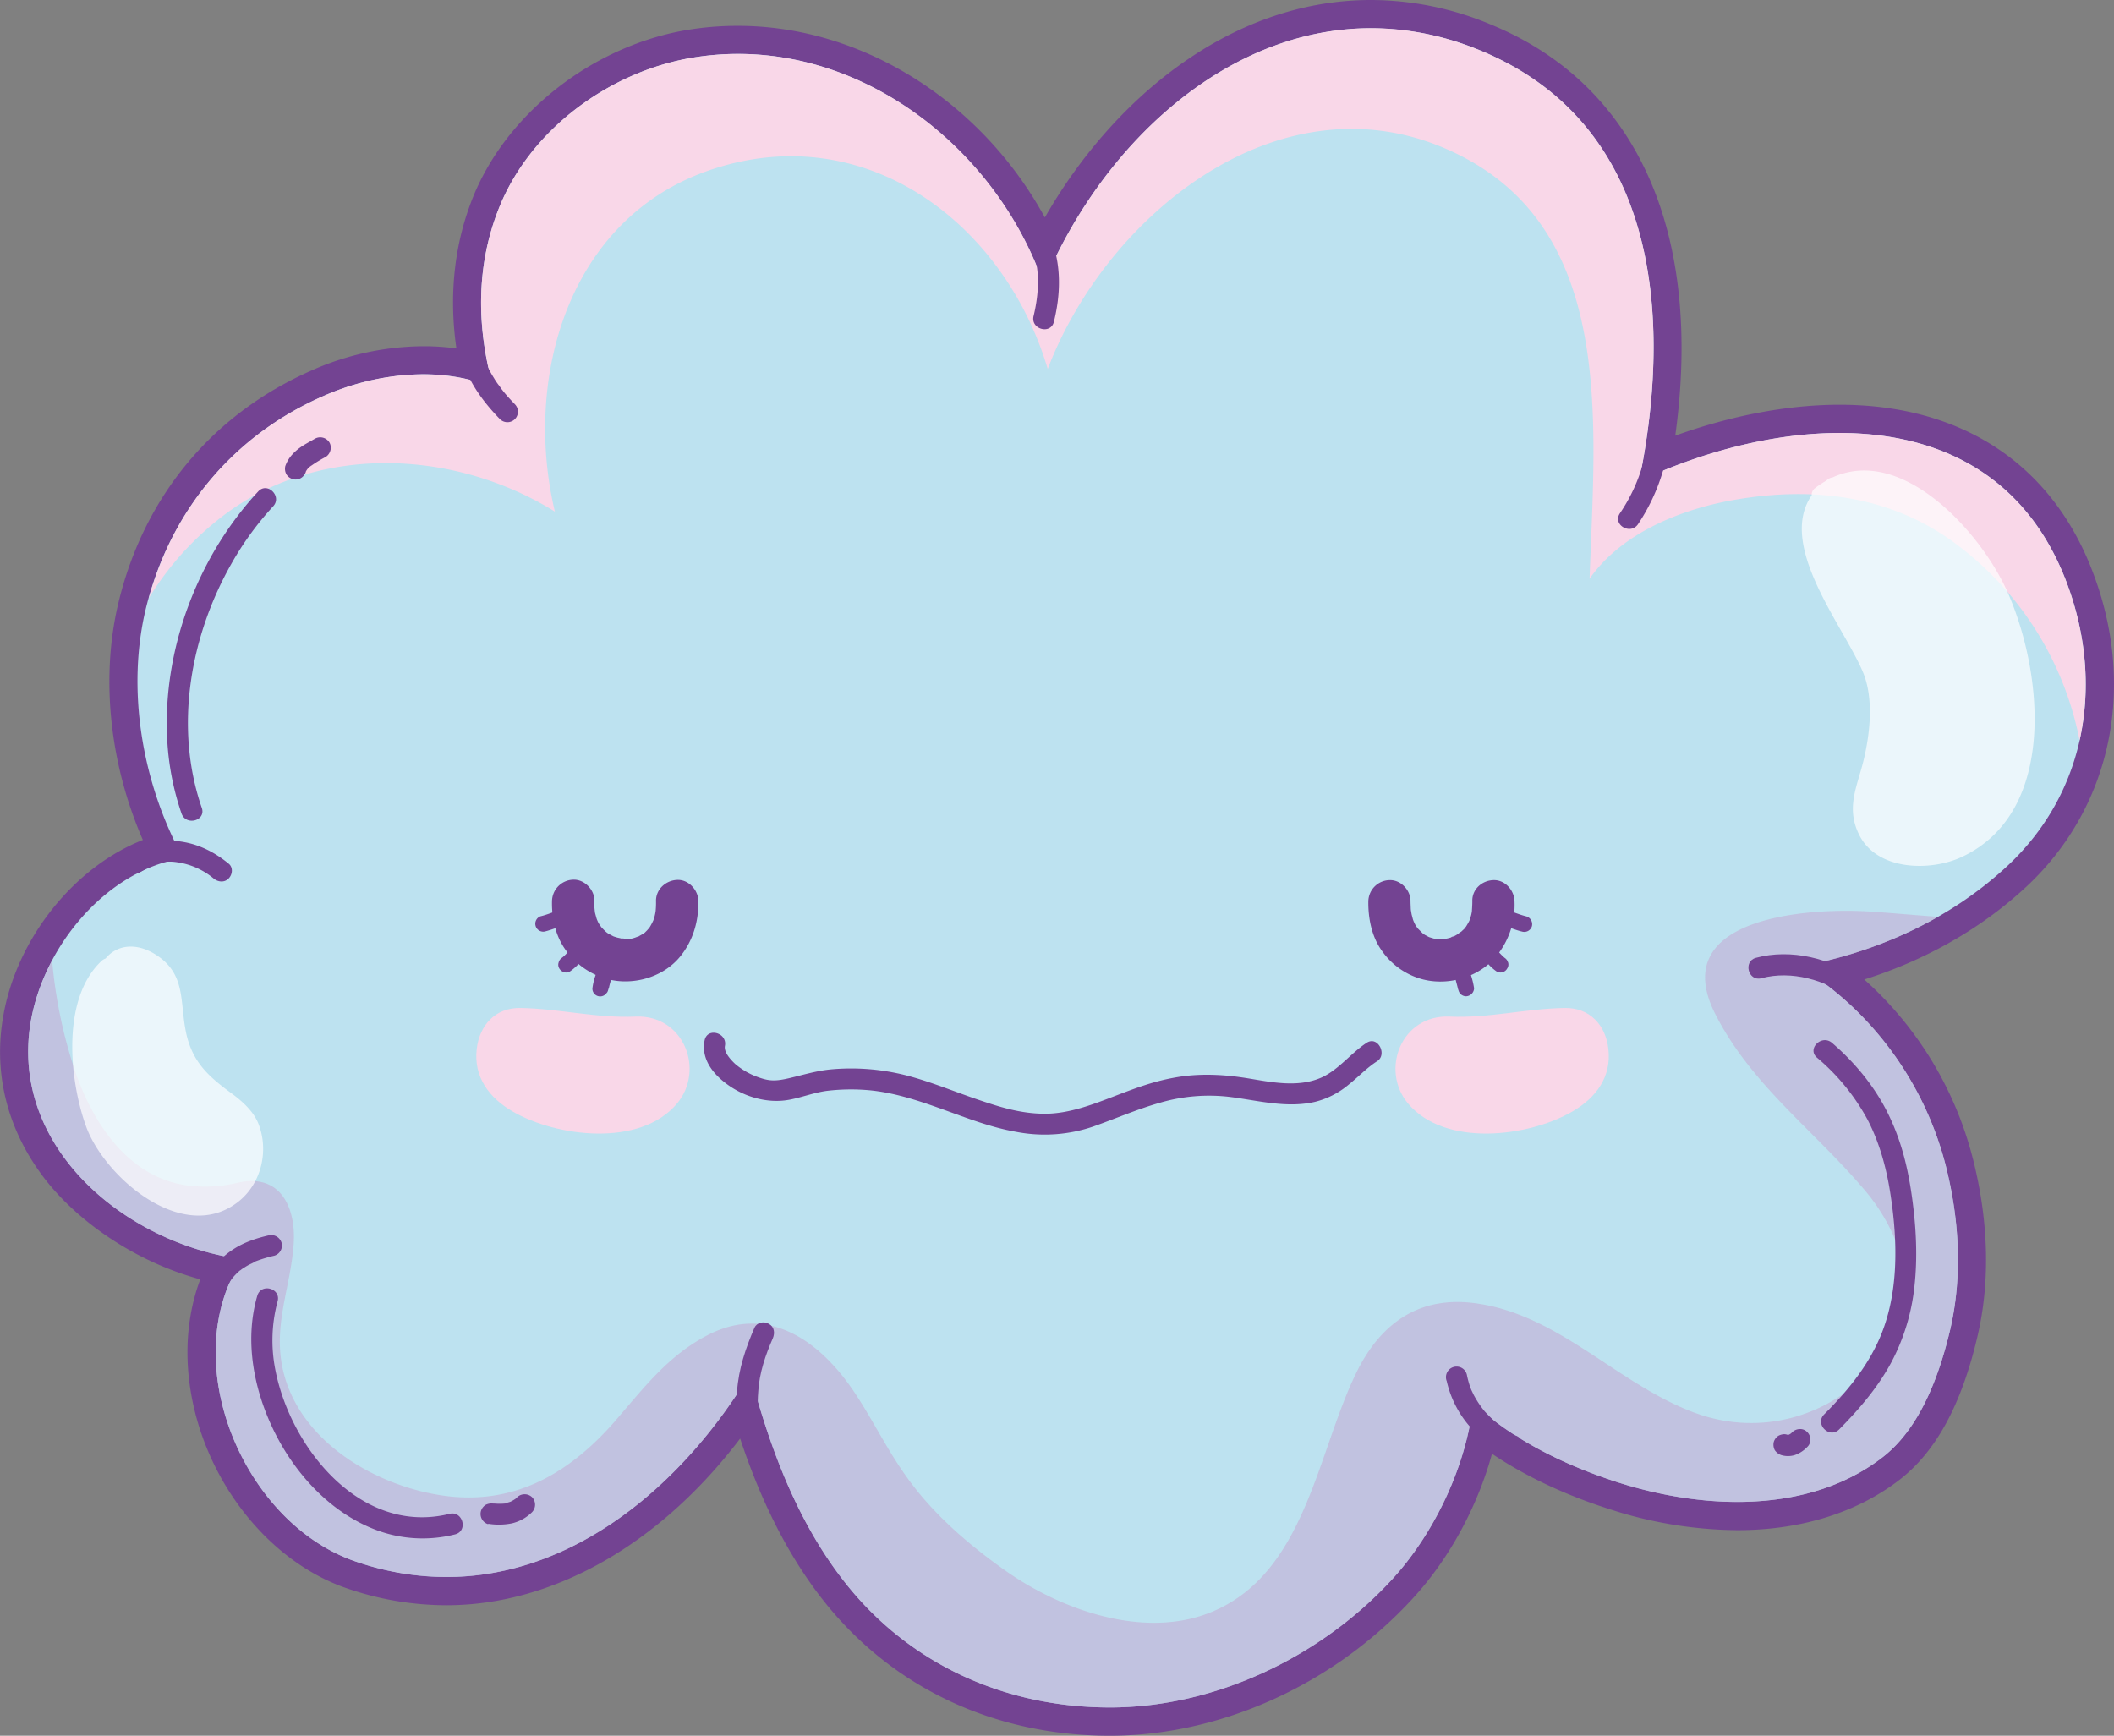 <svg xmlns="http://www.w3.org/2000/svg" width="957.4" height="786.1" viewBox="0 0 957.4 786.1">
  <rect x="0" y="0" width="957.4" height="786.1" fill="#808080" stroke="none"/>
  <title>emoji63_240147154</title>
  <g style="isolation: isolate">
    <g id="Layer_2" data-name="Layer 2">
      <g id="emoji63_240147154">
        <g>
          <g>
            <path d="M502,779.7c-49.6-.2-93.4-20.6-123.1-57.6-17.4-21.6-30.8-48.7-41.5-84.7-35.6,52.4-85.4,83.2-135.2,83.2a134.8,134.8,0,0,1-43.5-7.4c-27.3-9.5-50.9-34.8-61.5-66.2-8.7-25.6-7.8-51.3,2.4-72-30.5-6.4-59-23.9-75.9-47.2C9,507.6,3.5,484.3,7.8,460.6c6.5-35.4,34.1-67.4,65.7-76.5-17-34.9-22.1-75.7-13.4-110.6,11.3-45.9,41.1-81.4,84-100.1a120.3,120.3,0,0,1,47.5-10.3,95.1,95.1,0,0,1,22.9,2.7c-5.2-25.5-3.5-50.5,5.1-72.9,14.1-36.4,51.1-65.7,91.9-72.9a134.2,134.2,0,0,1,22.8-2c58,0,113.1,38.2,138.7,94.4,27.4-54.8,81.3-106,147.9-106a136.4,136.4,0,0,1,52.6,10.8c87.3,36.5,87.5,130.1,77.3,190,27.7-11.3,56.5-17.5,82.3-17.5,36.6,0,85,12.1,107.9,69.5,20,50.3,9.5,103-27.5,137.5-22.3,20.9-50.6,35.9-82.6,44a156.5,156.5,0,0,1,56.4,85.6c6.9,27,7.6,53.7,2.1,77.3-6.8,29.1-17.8,49.7-32.8,61.3-18.5,14.4-42,21.7-69.8,21.7h0a185.2,185.2,0,0,1-56.2-9.3c-16.8-5.4-39.6-14.7-58.8-29.7-5.3,25.7-18.6,52.2-36.3,71.6-34.6,37.9-84.3,60.5-132.9,60.5Z" fill="#bde2f0"/>
            <path d="M620.9,12.8A129.9,129.9,0,0,1,671,23.1c79.9,33.4,86.6,120.3,71.3,194.8,28-13,60.3-21.8,90.8-21.8,43.2,0,82.9,17.6,102,65.5,18.1,45.6,10.8,96.2-25.9,130.5-26.2,24.4-59.3,39.2-94.2,45.6,32.6,19.8,56.6,52.7,66.2,90.2,6.1,24.1,7.7,49.8,2,74.3-4.8,20.3-13.4,44.4-30.5,57.7-18.8,14.6-42.2,20.3-65.9,20.3-18.5,0-37.3-3.5-54.2-8.9-22.7-7.3-47.2-18.8-65.4-35.9-3.2,29.5-18.3,59.7-36.4,79.5-32.1,35.2-80.2,58.4-128.2,58.4H502c-46.3-.2-89-19-118.2-55.2-22.3-27.7-35-61.7-44.1-96.1-30.2,50.2-79.5,92.2-137.5,92.2a126.1,126.1,0,0,1-41.4-7.1c-51-17.6-81.3-91.1-51.1-136.8-52.9-7-106.1-51-95.6-108.6,5.7-31.2,30.4-63,61.9-71.6a57.3,57.3,0,0,1,6.9-1.6C64,354.1,57.2,311.5,66.2,275c10.8-43.3,39.3-77.8,80.4-95.7a114.3,114.3,0,0,1,45-9.8,85.5,85.5,0,0,1,31.8,5.9c-7.4-26.3-8-54,2.2-80.2,13.8-35.8,49.5-62.3,87-68.9a123.2,123.2,0,0,1,21.7-1.9c62.1,0,118,46,138.3,104.2C498.7,66,555,12.8,620.9,12.8m0-12.8V0C556.1,0,503,46.3,473.2,98.5c-28.5-52.2-82.4-86.8-138.9-86.8a136.9,136.9,0,0,0-23.9,2c-42.9,7.5-81.8,38.4-96.7,76.9-8.1,20.8-10.4,43.7-7,67.2a107.4,107.4,0,0,0-15.1-1,126.3,126.3,0,0,0-50.1,10.8c-44.7,19.5-75.8,56.5-87.6,104.3-8.5,34.2-4.4,73.7,10.8,108.5-30.8,12.1-56.7,44-63.1,79-4.7,25.5,1.2,50.5,16.9,72.1s43.2,40.1,72.2,47.9c-7.8,20.8-7.8,45.3.4,69.6,11.3,33.2,36.4,60.1,65.6,70.2a138.6,138.6,0,0,0,45.5,7.8c48.5,0,96.8-27.8,133-75.5,7.9,23.8,19.8,51.1,38.7,74.6,31,38.5,76.5,59.8,128.1,60h.6c50.4,0,101.9-23.4,137.6-62.6,16.3-17.8,29-41.4,35.5-65.1,18.1,12.2,37.9,20.2,53,25a191,191,0,0,0,58.1,9.6c28.9,0,54.4-8,73.7-23,16.4-12.8,27.9-34,35.1-64.9,5.8-24.7,5-52.4-2.1-80.3a162.5,162.5,0,0,0-49.2-81.2c28.2-8.9,53.3-23.3,73.6-42.2,38.9-36.4,50.1-91.8,29-144.6-18.9-47.4-59.3-73.5-113.8-73.5-23.4,0-49.1,4.9-74.4,14C771.3,106,741.8,38.8,675.9,11.4A140.8,140.8,0,0,0,620.9,0Z" fill="#734392"/>
          </g>
          <path d="M102.9,232.2c43.4-31.6,104-28.1,148.4-.5C236.9,171.4,257.2,99.2,321,77.2c70.5-24.4,133.9,23.8,153.5,89.9C501,97.7,578.2,35.1,653.7,66.9c78.8,33.2,68.6,123.5,66.2,195.2,14.6-20.9,42-31.8,66.6-35.9,35.7-6,71-1.6,100.5,21a145.6,145.6,0,0,1,54.8,88.1c5.3-23.9,2.9-49.5-6.7-73.7-32.7-81.8-125.2-75.2-192.8-43.7,15.3-74.5,8.6-161.4-71.3-194.8-86.4-36-165.9,27.5-198.4,105.5C450,63.6,383.1,14,312.6,26.3c-37.5,6.6-73.2,33.1-87,68.9-10.2,26.2-9.6,53.9-2.2,80.2-24-9.6-52.3-6.8-76.8,3.9-39.8,17.3-67.8,50.2-79.2,91.6A136,136,0,0,1,102.9,232.2Z" fill="#f9d7e8"/>
          <g opacity="0.7">
            <path d="M815,437.7a196.2,196.2,0,0,0,62.7-22.5c-10.2-.7-20.6-1.7-31.3-2.4-27.2-1.7-91.9,2.4-69.6,46.4,16.4,32.3,44.9,52.8,67.7,79.8,19.2,22.7,26.8,53.8,5.7,78.4s-53.1,33.3-82.5,22.5c-34.6-12.7-60.9-43.9-98.3-49.5-25.9-4-43.9,8.3-55.1,31.2-17.8,36.3-23,90.4-65,108.2-30.9,13.1-69.4-.8-95-19.2-15-10.7-29.5-23.1-40.8-37.8s-17.7-29.3-27.4-43.5c-15.2-22.1-38.1-38.6-65.3-24.8-18,9.2-29.1,23.9-42,38.8-20.5,23.7-45.9,38.8-78.4,34-30.8-4.5-65.3-24.8-72.4-57.5-4.3-20.1,3.6-36.6,5-56.4,1.1-16.4-5.9-32.1-25.1-27.8A63,63,0,0,1,85.8,537c-28.4-3.2-45.2-30.4-52.9-55.3A217.2,217.2,0,0,1,23.6,435a97.1,97.1,0,0,0-9.5,26.7C3.6,519.3,56.8,563.3,109.7,570.3c-30.2,45.7.1,119.2,51.1,136.8,75.6,26.1,141.7-23.3,178.9-85.1,9.1,34.4,21.8,68.4,44.1,96.1,29.2,36.2,71.9,55,118.2,55.2,48.3.2,96.6-23.1,128.8-58.4,18.1-19.8,33.2-50,36.4-79.5,18.2,17.1,42.7,28.6,65.4,35.9,38.6,12.4,86.6,14.6,120.1-11.4,17.1-13.3,25.7-37.4,30.5-57.7,5.7-24.5,4.1-50.2-2-74.3C871.6,490.4,847.6,457.5,815,437.7Z" fill="#c3b5d8"/>
          </g>
          <g>
            <path d="M208.6,160c2.4,11.5,9.8,21.6,17.8,29.8a4.8,4.8,0,0,0,6.8,0,4.8,4.8,0,0,0,0-6.7c-1.8-1.9-3.6-3.8-5.2-5.8l-.6-.8c-.5-.6.3.4-.2-.2l-1.1-1.6a27.1,27.1,0,0,1-2.4-3.5,64.2,64.2,0,0,1-3.7-6.8v-.2a3.6,3.6,0,0,0-.4-.9,15.9,15.9,0,0,0-.7-2c-.4-1.3-.7-2.5-1-3.8a4.8,4.8,0,0,0-5.8-3.4,5,5,0,0,0-3.4,5.9Z" fill="#734392"/>
            <path d="M741.9,237.3A88,88,0,0,0,753,213.7c2.3-8.2,3-16.6,4.1-25,.4-2.5-.6-5.1-3.3-5.9s-5.5.8-5.9,3.4c-1.1,8-1.8,16.2-3.9,24.1a76.4,76.4,0,0,1-10.4,22.2c-3.4,5.2,4.9,10,8.3,4.8Z" fill="#734392"/>
            <path d="M465.8,108.3c5.4,10.9,5.1,23.2,2.3,34.8-1.5,6,7.8,8.6,9.2,2.6,3.5-14.2,3.4-28.9-3.3-42.2-1.1-2.3-4.4-3-6.5-1.7a4.7,4.7,0,0,0-1.7,6.5Z" fill="#734392"/>
            <path d="M797.8,443c13.5-3.6,28.9.8,39.9,8.9,2.1,1.5,5.4.3,6.6-1.8s.3-5-1.8-6.5c-13-9.6-31.5-14.1-47.3-9.8-5.9,1.6-3.4,10.9,2.6,9.2Z" fill="#734392"/>
            <path d="M686.2,650.1l-1.1-.3c-.5-.1.3.2-.4-.1l-2.1-1.2a33.1,33.1,0,0,1-3.4-2.7,84.5,84.5,0,0,1-6.8-6.6,44.4,44.4,0,0,1-5-7.5l-1.1-2.3c.2.5,0-.1-.1-.2a5.8,5.8,0,0,0-.5-1.4,42.7,42.7,0,0,1-1.3-4.8,4.8,4.8,0,1,0-9.2,2.5A47,47,0,0,0,665.6,646a87.3,87.3,0,0,0,7.6,7.3c3.1,2.6,6.4,5.1,10.4,6.1a4.8,4.8,0,0,0,2.6-9.3Z" fill="#734392"/>
            <path d="M346.6,650.1c-3.8-5.5-3.7-13.6-3.2-20,.5-8.3,3.3-16.5,6.6-24,1-2.4.7-5.1-1.7-6.5s-5.5-.7-6.6,1.7c-4,9.2-7.2,18.7-7.9,28.8-.5,8.1-.2,17.9,4.5,24.9,3.5,5,11.8.2,8.3-4.9Z" fill="#734392"/>
            <path d="M102.1,584.4a21.5,21.5,0,0,1,1.9-3.7,9.1,9.1,0,0,1,1.1-1.6c.5-.8-.6.7,0-.1l.6-.7a34.4,34.4,0,0,1,2.7-2.7l.6-.5c.5-.4-.8.6,0,.1a9.1,9.1,0,0,1,1.6-1.1,20.2,20.2,0,0,1,3.2-1.8l1.6-.8h-.3l.5-.2.8-.3a64.1,64.1,0,0,1,7.8-2.3,4.8,4.8,0,0,0,3.3-5.9,4.9,4.9,0,0,0-5.9-3.3c-5.6,1.3-11.3,3.2-16.1,6.4a31.3,31.3,0,0,0-11.7,13.5c-1,2.3-.7,5.3,1.7,6.6s5.5.7,6.6-1.7Z" fill="#734392"/>
            <path d="M63.5,395c2.5-1.5,5.1-3.2,7.7-4a21,21,0,0,1,9-.5,33,33,0,0,1,16.6,7.4c2,1.6,4.8,1.9,6.7,0s2.1-5.2,0-6.8c-6.6-5.4-14.1-9.1-22.6-10.1a29.7,29.7,0,0,0-11.9.7,45.6,45.6,0,0,0-10.4,5.1c-5.2,3.1-.4,11.4,4.9,8.2Z" fill="#734392"/>
          </g>
          <g>
            <g style="mix-blend-mode: multiply">
              <path d="M255.2,460.7h.9c5.4,0,5.4,8.4,0,8.4h-.9c-5.4,0-5.4-8.4,0-8.4Z" fill="#bde2f0"/>
            </g>
            <g style="mix-blend-mode: multiply">
              <path d="M283.1,509.2c5.4,0,5.4,8.3,0,8.3s-5.3-8.3,0-8.3Z" fill="#bde2f0"/>
            </g>
            <g style="mix-blend-mode: multiply">
              <path d="M306.7,485.8c5.4,0,5.4,8.3,0,8.3s-5.4-8.3,0-8.3Z" fill="#bde2f0"/>
            </g>
            <g style="mix-blend-mode: multiply">
              <path d="M259.5,495.1c5.4,0,5.4,8.3,0,8.3s-5.4-8.3,0-8.3Z" fill="#bde2f0"/>
            </g>
            <g style="mix-blend-mode: multiply">
              <path d="M208.9,499.2c5.4,0,5.4,8.4,0,8.4s-5.4-8.4,0-8.4Z" fill="#bde2f0"/>
            </g>
            <g style="mix-blend-mode: multiply">
              <path d="M227.1,473.8c5.4,0,5.4,8.3,0,8.3s-5.4-8.3,0-8.3Z" fill="#bde2f0"/>
            </g>
            <g style="mix-blend-mode: multiply">
              <path d="M204.9,458.5c5.3,0,5.3,8.3,0,8.3s-5.4-8.3,0-8.3Z" fill="#bde2f0"/>
            </g>
            <g style="mix-blend-mode: multiply">
              <path d="M659.8,517.6c5.3,0,5.3,8.3,0,8.3s-5.4-8.3,0-8.3Z" fill="#bde2f0"/>
            </g>
            <g style="mix-blend-mode: multiply">
              <path d="M684.6,456.6c5.3,0,5.3,8.3,0,8.3s-5.4-8.3,0-8.3Z" fill="#bde2f0"/>
            </g>
            <g style="mix-blend-mode: multiply">
              <path d="M628.8,490.9h.9c5.4,0,5.4,8.3,0,8.3h-.9c-5.4,0-5.4-8.3,0-8.3Z" fill="#bde2f0"/>
            </g>
            <g style="mix-blend-mode: multiply">
              <path d="M738.8,511.3c5.4,0,5.4,8.3,0,8.3s-5.4-8.3,0-8.3Z" fill="#bde2f0"/>
            </g>
            <g style="mix-blend-mode: multiply">
              <path d="M653.1,494.1h-.9c-5.4,0-5.4-8.3,0-8.3h.9c5.4,0,5.4,8.3,0,8.3Z" fill="#bde2f0"/>
            </g>
            <g style="mix-blend-mode: multiply">
              <path d="M690.6,517.7v-1.8c0-5.4,8.3-5.4,8.3,0v1.8c0,5.4-8.3,5.4-8.3,0Z" fill="#bde2f0"/>
            </g>
            <g style="mix-blend-mode: multiply">
              <path d="M692,488.6h-.7c-5.4,0-5.4-8.4,0-8.4h.7c5.4,0,5.4,8.4,0,8.4h-.7c-5.4,0-5.4-8.4,0-8.4h.7c5.4,0,5.4,8.4,0,8.4Z" fill="#bde2f0"/>
            </g>
            <g style="mix-blend-mode: multiply">
              <path d="M728.6,477.5c5.4,0,5.4,8.3,0,8.3s-5.3-8.3,0-8.3Z" fill="#bde2f0"/>
            </g>
            <g style="mix-blend-mode: multiply">
              <path d="M639,465.8a4.8,4.8,0,0,1,5.1-5.1c5.4,0,5.4,8.3,0,8.4-.9,0-.4-.2,1.3-.5l1.5-1.5c.3-1.7.5-2.1.4-1.3,0,5.4-8.3,5.4-8.3,0Z" fill="#bde2f0"/>
            </g>
            <g style="mix-blend-mode: multiply">
              <path d="M298.5,471h-.9c-5.4,0-5.4-8.4,0-8.4h.9c5.4,0,5.4,8.4,0,8.4Z" fill="#bde2f0"/>
            </g>
            <g style="mix-blend-mode: multiply">
              <path d="M231.1,522.2v-.9c0-5.4,8.4-5.4,8.4,0v.9c0,5.4-8.4,5.4-8.4,0Z" fill="#bde2f0"/>
            </g>
          </g>
          <g>
            <path d="M250,408.1c-.2,7.4,1.5,15.4,5.8,21.6a34,34,0,0,0,16.7,12.9c12,4.4,27,.8,35.3-9.1,6-7.2,8.6-16.1,8.5-25.4-.1-5-4.4-9.8-9.6-9.6s-9.7,4.3-9.6,9.6a38.5,38.5,0,0,1-.2,4.8c-.1,1.6.4-2.4,0-.1a20.5,20.5,0,0,1-.5,2.4l-.6,1.9a4.1,4.1,0,0,0-.3.8c-.4,1.2,1.1-2.3.3-.9a25.7,25.7,0,0,1-1.8,3.3l-.5.7c-.7,1.1.8-1,.8-1a15.4,15.4,0,0,0-1.2,1.3l-1.2,1.2-.6.5c-1.1,1,2-1.4.7-.6a24,24,0,0,1-2.7,1.6c-1,.6-2.4.7.5-.1l-1.8.6a16.7,16.7,0,0,1-3,.8c-1.8.4,2.8-.2.5-.1h-1.8l-3-.2c3.3,0,1.6.3.6,0l-1.8-.4-1.6-.5-.7-.2c-1.3-.4,1.3.5,1.3.5s-2.2-1.1-3.2-1.7l-1.4-1s2,1.8,1.1.8l-.6-.5a30.7,30.7,0,0,1-2.5-2.6c-.8-.8,1.3,1.9.7,1l-.6-1a9.9,9.9,0,0,1-1.1-1.7c-.2-.4-1.2-2.8-.5-1s-.2-.6-.3-1l-.6-2.2c-.1-.5-.5-3.2-.2-1.2s-.1-1-.1-1.5a26.1,26.1,0,0,1,0-2.8c.1-5-4.5-9.8-9.6-9.6a9.9,9.9,0,0,0-9.6,9.6Z" fill="#734392"/>
            <path d="M246.6,421.9c3.4-.8,6.6-2.3,10-3.1a3.6,3.6,0,0,0-1.9-7c-3.4.9-6.6,2.4-10,3.2a3.6,3.6,0,0,0,1.9,6.9Z" fill="#734392"/>
            <path d="M258.2,439.9a23.7,23.7,0,0,0,4.9-4.6l4-5.4a3.5,3.5,0,0,0-1.3-4.9,3.2,3.2,0,0,0-2.7-.4l-.9.4a3.7,3.7,0,0,0-1.3,1.2l-3,4.2.5-.8a20.4,20.4,0,0,1-4.3,4.5l.8-.6-.3.2a3.6,3.6,0,0,0-1.6,2.2,3.2,3.2,0,0,0,.3,2.7,3.7,3.7,0,0,0,2.2,1.7,3.2,3.2,0,0,0,2.7-.4Z" fill="#734392"/>
            <path d="M275.6,447.6v.8a28.1,28.1,0,0,1,1.2-4.8A32.7,32.7,0,0,0,278,438a3.6,3.6,0,0,0-1.1-2.5,3.8,3.8,0,0,0-2.5-1.1,4.3,4.3,0,0,0-2.6,1.1l-.5.7a4.1,4.1,0,0,0-.5,1.8v-.8a24.1,24.1,0,0,1-1.2,4.8,28.3,28.3,0,0,0-1.3,5.6,3.5,3.5,0,0,0,6.1,2.5l.6-.7a3.5,3.5,0,0,0,.5-1.8Z" fill="#734392"/>
          </g>
          <g>
            <path d="M666.8,408.1c0,1.5-.1,3-.2,4.6s.5-2.5.1-.2c-.2.7-.3,1.5-.5,2.2l-.6,1.9c-.9,2.4.7-1.3.1-.1a33,33,0,0,1-1.8,3.2l-.5.6c-.7,1.2.8-1,.8-1s-.7,1-1.1,1.4l-1.3,1.2c-.8.8-2.4,1.4.2-.1a25.3,25.3,0,0,1-2.7,1.8l-1.5.7c-.6.4-1.4.2,1.3-.5l-1,.4a15.8,15.8,0,0,1-3.1.9,9,9,0,0,0-1.6.3c-.1,0,2.8-.3,1.4-.2h-1.1a14,14,0,0,1-2.9,0h-.9c-1.1,0,2.5.5,1.4.2l-1.8-.3-3-.9,1.3.5-.8-.4-1.7-.9-1.4-.9c-1.1-.7,2,1.7.5.3l-2.6-2.6c-.8-.8,1.4,1.9.8,1a3.6,3.6,0,0,1-.7-1,9.9,9.9,0,0,1-1.1-1.7c-.2-.4-1.3-2.8-.5-1s-.3-.7-.4-1.1l-.6-2.3c-.1-.5-.5-3.2-.3-1.3s-.1-1.1-.1-1.6-.1-2-.1-3c.1-5-4.4-9.8-9.5-9.6a9.8,9.8,0,0,0-9.6,9.6c-.1,7.6,1.5,15.9,6,22.2a32.6,32.6,0,0,0,16.8,12.6c12.2,4,27,0,35.2-10a36.5,36.5,0,0,0,8.2-24.8c-.1-5-4.3-9.8-9.6-9.6s-9.7,4.3-9.5,9.6Z" fill="#734392"/>
            <path d="M691.2,415c-3.3-.8-6.5-2.3-9.9-3.2a3.7,3.7,0,0,0-4.4,2.5,3.6,3.6,0,0,0,2.5,4.5c3.4.8,6.5,2.3,9.9,3.1a3.6,3.6,0,0,0,4.5-2.5,3.7,3.7,0,0,0-2.6-4.4Z" fill="#734392"/>
            <path d="M681.3,433.7l-.2-.2.7.6a26.3,26.3,0,0,1-4.3-4.5l.6.8-3.1-4.2a3.8,3.8,0,0,0-2.1-1.6,3.9,3.9,0,0,0-2.8.4,3.7,3.7,0,0,0-1.6,2.1,3.9,3.9,0,0,0,.3,2.8l4.1,5.4a23.2,23.2,0,0,0,4.8,4.6,3.5,3.5,0,0,0,2.8.4,3.5,3.5,0,0,0,2.1-1.7,3.2,3.2,0,0,0,.4-2.7l-.4-.9a4,4,0,0,0-1.3-1.3Z" fill="#734392"/>
            <path d="M667.6,447.6a37.8,37.8,0,0,0-1.3-5.6,24.1,24.1,0,0,1-1.2-4.8v.8a4.4,4.4,0,0,0-1.1-2.5,3.8,3.8,0,0,0-2.5-1.1,4.1,4.1,0,0,0-2.6,1.1,3.3,3.3,0,0,0-1,2.5,25.4,25.4,0,0,0,1.3,5.6c.4,1.6.9,3.2,1.2,4.8v-.8a3.7,3.7,0,0,0,1,2.5,3.6,3.6,0,0,0,2.6,1.1,3.8,3.8,0,0,0,3.6-3.6Z" fill="#734392"/>
          </g>
          <path d="M319.1,471.2c-1.8,9.1,4.8,16.4,12,21.1s17.1,7.6,26.7,5.7c5.7-1.1,11.2-3.3,17-4a92.1,92.1,0,0,1,18.2-.3c11.8,1,23.1,4.8,34.2,8.8s21.6,8.1,33,10.1a67.9,67.9,0,0,0,34.9-2.4c10.2-3.6,20-7.9,30.3-10.8a79,79,0,0,1,31.7-2.6c12.7,1.6,25.7,5.2,38.5,2.2a38,38,0,0,0,15.2-7.8c4.4-3.5,8.2-7.6,12.9-10.6s.3-11.7-4.8-8.3c-7.5,4.9-13.4,13.2-21.9,16.3-10.1,3.8-21.3,1.5-31.6-.2s-21.3-2.4-32.1-.6-19,5-28.2,8.5-20.5,8.1-31.8,8.1-21-3.2-31-6.6-20.8-7.9-31.6-10.7a101.1,101.1,0,0,0-34.2-2.8c-6.5.6-12.4,2.4-18.7,3.9s-9.2,1.5-14-.2a32.8,32.8,0,0,1-10.9-6.2c-2.2-2.1-5.1-5.3-4.6-8.1,1.2-6-8-8.6-9.2-2.5Z" fill="#734392"/>
          <path d="M287.9,460.4c-17.9.8-34.5-3.6-52.2-3.9-11.4-.2-18.5,7.8-19.8,18.5-1.5,12.7,5.6,22.2,16.3,28.4,19.8,11.5,57.7,16.3,74.4-3.6C319.4,484.5,309.6,459.5,287.9,460.4Z" fill="#f9d7e8" style="mix-blend-mode: darken"/>
          <path d="M656.4,460.4c17.9.8,34.5-3.6,52.2-3.9,11.4-.2,18.6,7.8,19.8,18.5,1.5,12.7-5.6,22.2-16.3,28.4-19.8,11.5-57.6,16.3-74.4-3.6C624.9,484.5,634.7,459.5,656.4,460.4Z" fill="#f9d7e8" style="mix-blend-mode: darken"/>
          <path d="M91.4,365.9c-12.7-36.7-5.2-78.2,13.8-111.3a139.2,139.2,0,0,1,18.5-25.3c4.2-4.5-2.6-11.3-6.8-6.7C89.5,252.2,73.7,294,75.7,334.4a122.6,122.6,0,0,0,6.5,34c2,5.8,11.2,3.3,9.2-2.5Z" fill="#734392"/>
          <path d="M138.5,213.7a1.4,1.4,0,0,1,.2-.6l-.5,1.1a9.2,9.2,0,0,1,1.3-2.1l-.8.9a18.8,18.8,0,0,1,2.5-2.4l-.9.8a52.3,52.3,0,0,1,7.1-4.4,4.9,4.9,0,0,0,2.2-2.9,4.7,4.7,0,0,0-.4-3.7,4.9,4.9,0,0,0-6.6-1.7c-2.2,1.3-4.6,2.5-6.7,4a22.2,22.2,0,0,0-3.6,3.2,15.3,15.3,0,0,0-3.1,5.2,5.2,5.2,0,0,0,.5,3.7,5,5,0,0,0,2.9,2.2,4.8,4.8,0,0,0,3.7-.5,5.1,5.1,0,0,0,2.2-2.8Z" fill="#734392"/>
          <path d="M822.9,479a96.9,96.9,0,0,1,22.9,28.1c5.3,10.2,8.4,21.4,10.2,32.7,3.6,22.6,4.2,47.8-5.9,68.8-5.8,12.2-14.5,22.5-24,32-4.3,4.4,2.4,11.1,6.8,6.8,9.1-9.2,17.6-19.1,23.7-30.5A94.5,94.5,0,0,0,867,582.8c1.5-13.3.8-26.8-1-40s-4.6-24.9-10-36.5c-6.1-13.2-15.4-24.6-26.3-34-4.7-4-11.5,2.7-6.8,6.7Z" fill="#734392"/>
          <path d="M806.7,659a10.6,10.6,0,0,0,6.1,0,14.4,14.4,0,0,0,5.7-3.7,4.5,4.5,0,0,0,1.4-3.3,4.8,4.8,0,0,0-1.4-3.4,4.4,4.4,0,0,0-3.4-1.4,5.1,5.1,0,0,0-3.4,1.4,6.3,6.3,0,0,1-1.2,1l1-.7a7.2,7.2,0,0,1-1.9,1.1l1.1-.4-1.5.4,1.3-.2a3.3,3.3,0,0,1-1.4,0l1.2.2-1.1-.3a4,4,0,0,0-1.9-.1,6.4,6.4,0,0,0-1.8.6,5,5,0,0,0-2.2,2.9,5.3,5.3,0,0,0,.5,3.7,5.8,5.8,0,0,0,2.9,2.2Z" fill="#734392"/>
          <path d="M116.5,586.9c-6,20.7-1.4,43.3,8.1,62.2s25.5,36.3,46,43.9a59.8,59.8,0,0,0,35.5,1.9c6-1.5,3.5-10.8-2.5-9.3-40.2,10-72.3-30.1-79-65.7a68.3,68.3,0,0,1,1.1-30.5c1.7-5.9-7.5-8.5-9.2-2.5Z" fill="#734392"/>
          <path d="M221.1,690.1a30.1,30.1,0,0,0,10.8-.2,19.2,19.2,0,0,0,9.1-5.1,4.9,4.9,0,0,0,0-6.7,4.9,4.9,0,0,0-6.8,0,6.9,6.9,0,0,1-1.3,1.1l1-.7a19.2,19.2,0,0,1-3.1,1.8l1.2-.5a16,16,0,0,1-4.3,1.1H229a26.6,26.6,0,0,1-6.3-.1l1.2.2h-.2a5.9,5.9,0,0,0-3.7.5,5,5,0,0,0-2.2,2.9,4.8,4.8,0,0,0,.5,3.7,4.8,4.8,0,0,0,2.8,2.2Z" fill="#734392"/>
          <path d="M116.9,508.6c-2.4-5.7-7.6-10.2-12.4-13.7-10.2-7.5-17.2-13.9-20.1-26.6-3.2-14.4.2-27.2-14.1-36.1-8.5-5.3-17.2-4.5-22.5,1.9a5.1,5.1,0,0,0-1.6.9c-18.5,17-14.9,54-7.2,75.2,8.3,22.9,44.1,53.9,69.1,33.9C118.5,535.8,121.9,520.8,116.9,508.6Z" fill="#fff" opacity="0.7"/>
          <path d="M908.8,267.3c-12.2-26.7-47.3-65.5-78.8-51.1a4.6,4.6,0,0,0-2.1.8l-1,.8a44.5,44.5,0,0,0-4.8,3.2,3.7,3.7,0,0,0-1.6,3.3c-15.8,22.8,14.5,59.3,23.2,80.1,5,11.9,3.2,27.9.3,39.9s-8.2,21.6-1.9,34c8.3,16.2,32.5,16.4,46.6,9.7C932.1,367.5,925.2,303.5,908.8,267.3Z" fill="#fff" opacity="0.7"/>
        </g>
      </g>
    </g>
  </g>
</svg>
